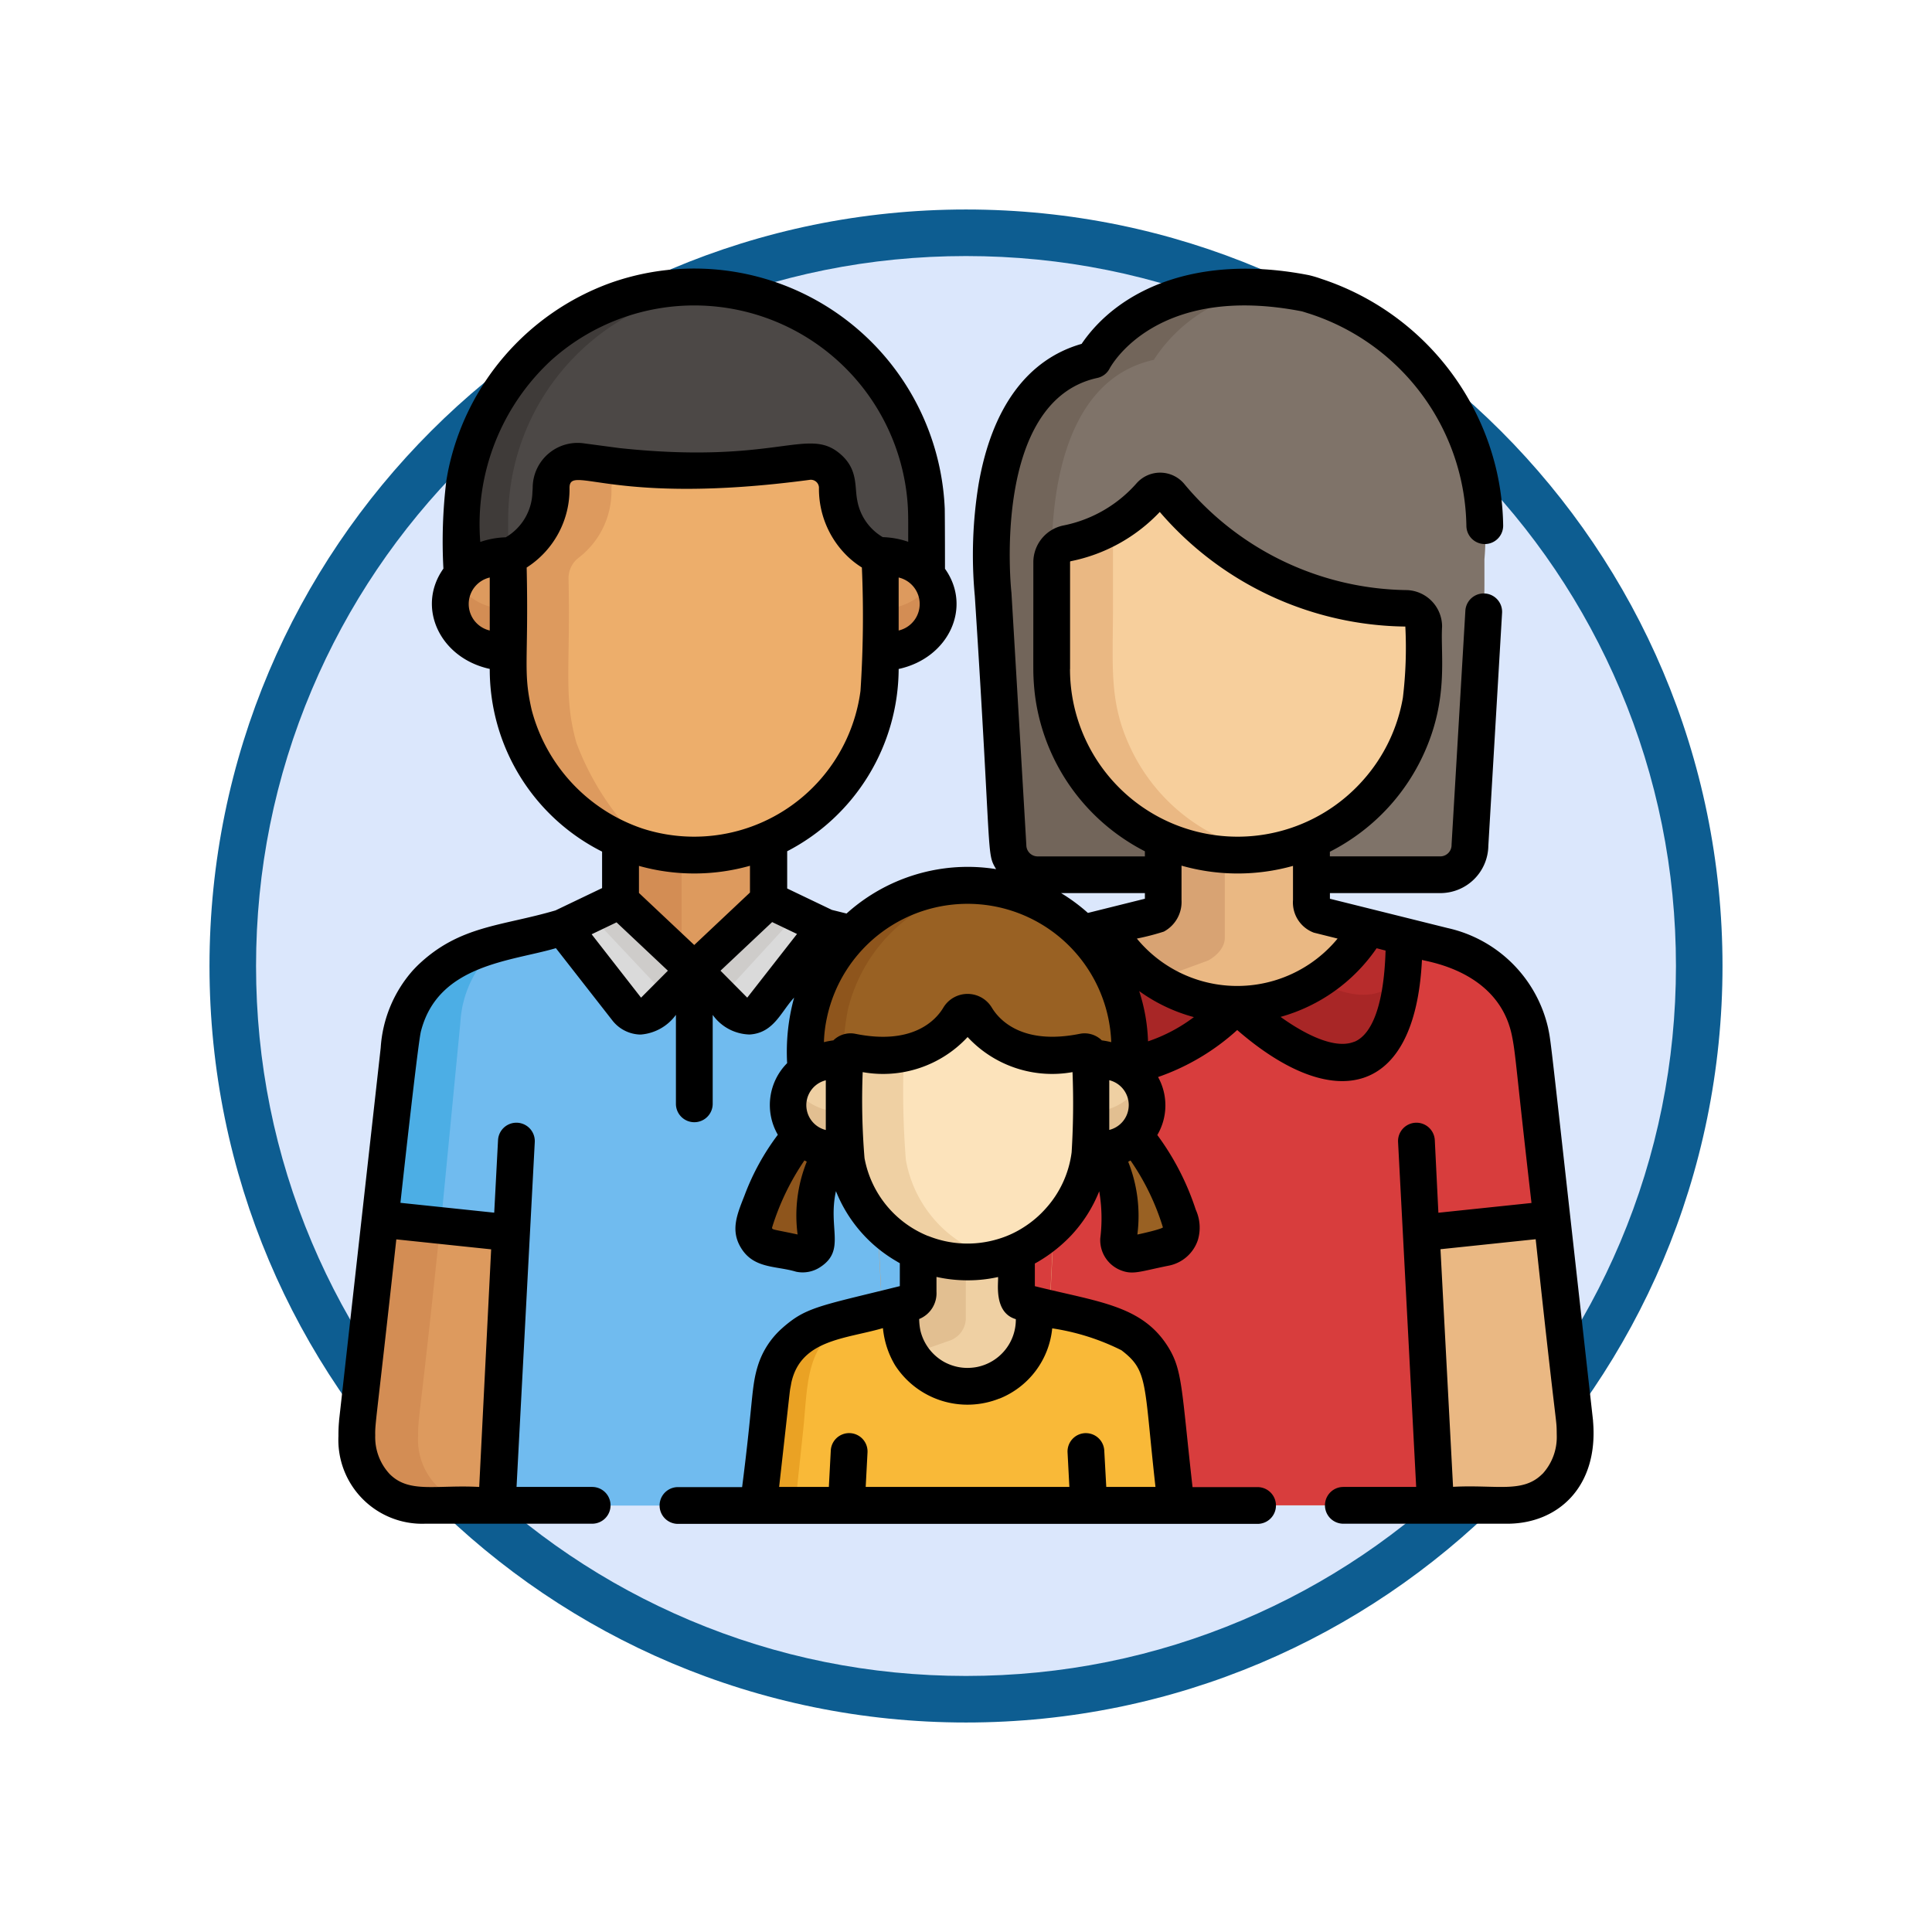 <svg xmlns="http://www.w3.org/2000/svg" xmlns:xlink="http://www.w3.org/1999/xlink" width="83" height="83" viewBox="0 0 83 83">
  <defs>
    <filter id="Trazado_876021" x="0" y="0" width="83" height="83" filterUnits="userSpaceOnUse">
      <feOffset dy="3" input="SourceAlpha"/>
      <feGaussianBlur stdDeviation="3" result="blur"/>
      <feFlood flood-opacity="0.161"/>
      <feComposite operator="in" in2="blur"/>
      <feComposite in="SourceGraphic"/>
    </filter>
  </defs>
  <g id="Grupo_1099677" data-name="Grupo 1099677" transform="translate(-818 -1157)">
    <g transform="matrix(1, 0, 0, 1, 818, 1157)" filter="url(#Trazado_876021)">
      <g id="Trazado_876021-2" data-name="Trazado 876021" transform="translate(9 6)" fill="#dbe7fc">
        <path d="M 32.5 64 C 28.247 64 24.122 63.167 20.239 61.525 C 16.488 59.938 13.119 57.667 10.226 54.774 C 7.333 51.881 5.062 48.512 3.475 44.761 C 1.833 40.878 1 36.753 1 32.5 C 1 28.247 1.833 24.122 3.475 20.239 C 5.062 16.488 7.333 13.119 10.226 10.226 C 13.119 7.333 16.488 5.062 20.239 3.475 C 24.122 1.833 28.247 1 32.5 1 C 36.753 1 40.878 1.833 44.761 3.475 C 48.512 5.062 51.881 7.333 54.774 10.226 C 57.667 13.119 59.938 16.488 61.525 20.239 C 63.167 24.122 64 28.247 64 32.5 C 64 36.753 63.167 40.878 61.525 44.761 C 59.938 48.512 57.667 51.881 54.774 54.774 C 51.881 57.667 48.512 59.938 44.761 61.525 C 40.878 63.167 36.753 64 32.5 64 Z" stroke="none"/>
        <path d="M 32.5 2 C 28.382 2 24.388 2.806 20.629 4.396 C 16.997 5.932 13.735 8.132 10.933 10.933 C 8.132 13.735 5.932 16.997 4.396 20.629 C 2.806 24.388 2 28.382 2 32.5 C 2 36.618 2.806 40.612 4.396 44.371 C 5.932 48.003 8.132 51.265 10.933 54.067 C 13.735 56.868 16.997 59.068 20.629 60.604 C 24.388 62.194 28.382 63 32.5 63 C 36.618 63 40.612 62.194 44.371 60.604 C 48.003 59.068 51.265 56.868 54.067 54.067 C 56.868 51.265 59.068 48.003 60.604 44.371 C 62.194 40.612 63 36.618 63 32.5 C 63 28.382 62.194 24.388 60.604 20.629 C 59.068 16.997 56.868 13.735 54.067 10.933 C 51.265 8.132 48.003 5.932 44.371 4.396 C 40.612 2.806 36.618 2 32.5 2 M 32.5 0 C 50.449 0 65 14.551 65 32.5 C 65 50.449 50.449 65 32.5 65 C 14.551 65 0 50.449 0 32.5 C 0 14.551 14.551 0 32.5 0 Z" stroke="none" fill="#0d5d91"/>
      </g>
    </g>
    <g id="family_547490" transform="translate(832.54 1168.54)">
      <path id="Trazado_874893" data-name="Trazado 874893" d="M272.777,32.735h-4.614a1.274,1.274,0,0,1-1.27-1.27L266.258,20.7s-1.028-8.914,4.3-10.085c0,0,2.167-4.217,9.107-2.866a2.692,2.692,0,0,1,.278.081,10.549,10.549,0,0,1,4.321,2.6,11.16,11.16,0,0,1,3.114,8.757c0,3.087.049-.344-.635,12.272a1.274,1.274,0,0,1-1.27,1.27h-4.909" transform="translate(-238.146 -6.698)" fill="#7f7369"/>
      <path id="Trazado_874894" data-name="Trazado 874894" d="M273.576,32.815V31.3A7.987,7.987,0,0,1,268.8,24.39c0-.02,0-.082,0-.094,0-.1-.007-.209-.007-.315,0-4.751,0-4.463,0-4.541-.048-2.536.345-7.855,4.378-8.742A6.711,6.711,0,0,1,278.4,7.641c-2.976-.327-6.466.557-7.842,3.058-3.6.79-4.461,5.169-4.376,8.831q0,.076,0,.149c.021.679.07,1.105.07,1.105l.635,10.761a1.274,1.274,0,0,0,1.27,1.27Z" transform="translate(-238.143 -6.778)" fill="#72655a"/>
      <path id="Trazado_874895" data-name="Trazado 874895" d="M30.837,255.252l1.365-12.2c.478-3.684.282-5.1,1.471-6.541a5.465,5.465,0,0,0-1.237-1.074l-.038-.009c-1.285-.77-2.367-.8-4.756-1.459h0L25.2,232.8h0v-2.917a8.007,8.007,0,0,1-6.369.017h0l-.011,2.913h0l-2.432,1.157h0c-2.373.653-3.468.688-4.756,1.459l-.038.009a3.387,3.387,0,0,0-.336.235C9.42,237,9.391,238.711,9.232,239.98L8.5,246.511h0c-1.029,9.347-1,8.6-1,9.316a2.824,2.824,0,0,0,2.923,2.977h0c.205,0,23.073,0,23.247,0C31.692,258.769,30.663,257.258,30.837,255.252Z" transform="translate(-6.712 -205.675)" fill="#dd9a5e"/>
      <g id="Grupo_1099667" data-name="Grupo 1099667" transform="translate(0.79 24.226)">
        <path id="Trazado_874896" data-name="Trazado 874896" d="M10.137,296.135c-.018-1.031.2-1.019,1.812-17.745a4.68,4.68,0,0,1,1.8-3.449,7.089,7.089,0,0,0-2.11.8l-.038.009a3.4,3.4,0,0,0-.336.235c-1.84,1.321-1.869,3.037-2.028,4.306-.013.116-1.729,15.341-1.729,15.847a2.824,2.824,0,0,0,2.923,2.977h2.633A2.815,2.815,0,0,1,10.137,296.135Z" transform="translate(-7.504 -270.213)" fill="#d38d54"/>
        <path id="Trazado_874897" data-name="Trazado 874897" d="M117.612,235.446v-4.771a7.916,7.916,0,0,1-2.623-.633l-.011,2.913h0Z" transform="translate(-103.66 -230.042)" fill="#d38d54"/>
      </g>
      <path id="Trazado_874898" data-name="Trazado 874898" d="M257.9,257.951c-1.86-16.468-1.755-16-1.921-16.808a4.567,4.567,0,0,0-2.151-3.005l-.038-.009a6.493,6.493,0,0,0-1.541-.659l-5.362-1.335a.691.691,0,0,1-.295-.634v-2.586a8,8,0,0,1-6.369-.014v2.6a.691.691,0,0,1-.295.634c-4.536,1.208-5.545,1.18-6.9,1.994l-.038.009a4.677,4.677,0,0,0-2.28,3.8l-1.792,16.015c-.18,2.076.921,3.551,2.9,3.551H255a2.824,2.824,0,0,0,2.923-2.977v0A5.617,5.617,0,0,0,257.9,257.951Z" transform="translate(-204.788 -208.373)" fill="#eab883"/>
      <path id="Trazado_874899" data-name="Trazado 874899" d="M231.525,295.207v0a5.577,5.577,0,0,1,.02-.57l1.792-16.963a4.7,4.7,0,0,1,2.236-3.77,8.582,8.582,0,0,0-2.55.91l-.038.009a4.677,4.677,0,0,0-2.28,3.8l-1.792,16.016c-.179,2.076.921,3.551,2.9,3.551h2.633A2.824,2.824,0,0,1,231.525,295.207Z" transform="translate(-204.787 -245.055)" fill="#d8a373"/>
      <g id="Grupo_1099668" data-name="Grupo 1099668" transform="translate(24.105 24.527)">
        <path id="Trazado_874900" data-name="Trazado 874900" d="M265.39,249.208c-.845-7.5-.809-7.415-.943-8.065a4.573,4.573,0,0,0-2.151-3.005l-.038-.009a6.492,6.492,0,0,0-1.541-.659l-5.362-1.335a.691.691,0,0,1-.295-.634v-2.586h0V232.9a7.935,7.935,0,0,1-6.369,0v.014h0V235.5a.691.691,0,0,1-.295.634c-4.536,1.208-5.545,1.18-6.9,1.994l-.038.009a4.7,4.7,0,0,0-2.28,3.8l-.814,7.272,5.13.538a.516.516,0,0,1,.462.539l-.563,11.217h17l-.591-11.174a.561.561,0,0,1,.5-.587Z" transform="translate(-237.364 -232.9)" fill="#d83d3d"/>
        <path id="Trazado_874901" data-name="Trazado 874901" d="M235.02,388.287l-5.13-.538-.978,8.743c-.18,2.076.921,3.551,2.9,3.551h3.1l.563-11.217A.516.516,0,0,0,235.02,388.287Z" transform="translate(-228.892 -371.441)" fill="#d83d3d"/>
      </g>
      <path id="Trazado_874902" data-name="Trazado 874902" d="M238.364,285.89l2.55.267.9-8.487a4.7,4.7,0,0,1,2.236-3.77,8.7,8.7,0,0,0-2.55.91l-.038.009a4.568,4.568,0,0,0-2.151,3.005C239.142,278.623,239.173,278.8,238.364,285.89Z" transform="translate(-213.261 -245.055)" fill="#a82626"/>
      <g id="Grupo_1099669" data-name="Grupo 1099669" transform="translate(1.788 27.127)">
        <path id="Trazado_874903" data-name="Trazado 874903" d="M40.9,260.223l-.038-.009c-1.288-.772-2.388-.808-4.739-1.455l0,0-2.442-1.169-.018.027s0-.006,0-.01l-3.185,3-3.176-3-2.432,1.157h0c-2.373.653-3.468.688-4.756,1.459l-.038.009a4.677,4.677,0,0,0-2.28,3.8l-.814,7.274,5.032.528a.6.6,0,0,1,.537.627l-.559,11.138h17L38.4,272.415a.562.562,0,0,1,.5-.589l1.345-.141c.986-8.181.7-8.915,1.892-10.377A7.237,7.237,0,0,0,40.9,260.223Z" transform="translate(-16.981 -257.585)" fill="#70bbef"/>
        <path id="Trazado_874904" data-name="Trazado 874904" d="M221.309,399.817l.935-8.352h0l-1.345.141a.562.562,0,0,0-.5.589l.591,11.172h3.159C222.165,403.333,221.136,401.823,221.309,399.817Z" transform="translate(-198.973 -377.366)" fill="#70bbef"/>
      </g>
      <path id="Trazado_874905" data-name="Trazado 874905" d="M20.431,278.39a4.68,4.68,0,0,1,1.8-3.449,7.1,7.1,0,0,0-2.11.8l-.038.009a5.494,5.494,0,0,0-1.246,1.085c-1.275,1.561-.928,2.791-1.848,9.987l2.6.273C19.579,287.179,19.691,286.058,20.431,278.39Z" transform="translate(-15.195 -245.987)" fill="#4caee5"/>
      <path id="Trazado_874906" data-name="Trazado 874906" d="M324.243,233.985l-2.147-.535a.691.691,0,0,1-.295-.634v-2.9h0V229.9a7.94,7.94,0,0,1-6.369,0v.014h0v2.9a.691.691,0,0,1-.295.634l-2.18.543A6.466,6.466,0,0,0,324.243,233.985Z" transform="translate(-280 -205.689)" fill="#eab883"/>
      <path id="SVGCleanerId_0" d="M50.347,20.212V17.467a10,10,0,0,1,15.689-8.19c5.141,3.589,4.162,8.868,4.275,10.935" transform="translate(-45.045 -6.697)" fill="#4c4846"/>
      <g id="Grupo_1099670" data-name="Grupo 1099670" transform="translate(5.302 0.788)">
        <path id="SVGCleanerId_0_1_" d="M50.347,20.212V17.467a10,10,0,0,1,15.689-8.19c5.141,3.589,4.162,8.868,4.275,10.935" transform="translate(-50.347 -7.485)" fill="#4c4846"/>
      </g>
      <path id="Trazado_874907" data-name="Trazado 874907" d="M61.324,7.538A9.99,9.99,0,0,0,50.347,17.47v2.745h1.99V17.47A9.985,9.985,0,0,1,61.324,7.538Z" transform="translate(-45.045 -6.7)" fill="#3f3b39"/>
      <g id="Grupo_1099671" data-name="Grupo 1099671" transform="translate(4.805 12.325)">
        <path id="Trazado_874908" data-name="Trazado 874908" d="M223.5,119.122a2.312,2.312,0,0,1-2.487,2.083v-4.166A2.312,2.312,0,0,1,223.5,119.122Z" transform="translate(-202.546 -117.039)" fill="#dd9a5e"/>
        <path id="Trazado_874909" data-name="Trazado 874909" d="M45.629,119.122a2.312,2.312,0,0,0,2.487,2.083v-4.166A2.312,2.312,0,0,0,45.629,119.122Z" transform="translate(-45.629 -117.039)" fill="#dd9a5e"/>
      </g>
      <g id="Grupo_1099672" data-name="Grupo 1099672" transform="translate(4.804 13.472)">
        <path id="Trazado_874910" data-name="Trazado 874910" d="M221.017,129.072v1.872a2.312,2.312,0,0,0,2.487-2.083,1.806,1.806,0,0,0-.265-.936A2.572,2.572,0,0,1,221.017,129.072Z" transform="translate(-202.545 -127.925)" fill="#d38d54"/>
        <path id="Trazado_874911" data-name="Trazado 874911" d="M45.882,127.926c-.825,1.371.359,3.019,2.222,3.019v-1.872A2.572,2.572,0,0,1,45.882,127.926Z" transform="translate(-45.614 -127.926)" fill="#d38d54"/>
      </g>
      <path id="Trazado_874912" data-name="Trazado 874912" d="M83.341,79.785a1.141,1.141,0,0,0-1.321-1.137c-.148.023-.312.047-.417.062a30.844,30.844,0,0,1-9.243-.062,1.14,1.14,0,0,0-1.321,1.137A3.254,3.254,0,0,1,69.753,82.4a2.4,2.4,0,0,1-.554.313c0,5.173-.062,5.519.215,6.691A7.994,7.994,0,0,0,84.624,90.5c.764-1.93.558-3.4.558-7.783A3.12,3.12,0,0,1,83.341,79.785Z" transform="translate(-61.906 -70.353)" fill="#edae6b"/>
      <path id="Trazado_874913" data-name="Trazado 874913" d="M72.175,90.724c-.564-2.011-.251-3.24-.339-7.053a1.112,1.112,0,0,1,.438-.9,3.6,3.6,0,0,0,1.406-2.956,1.234,1.234,0,0,1,.469-.95c-.38-.038-.75-.082-1.091-.128-.2-.027-.425-.059-.651-.094a1.141,1.141,0,0,0-1.32,1.137A3.256,3.256,0,0,1,69.8,82.4a2.4,2.4,0,0,1-.554.313c0,5.2,0,4.936.007,5.192a7.984,7.984,0,0,0,6.019,7.4A11.85,11.85,0,0,1,72.175,90.724Z" transform="translate(-61.952 -70.352)" fill="#dd9a5e"/>
      <path id="Trazado_874914" data-name="Trazado 874914" d="M148.337,257.586l-3.2,3.016,1.729,1.743a.779.779,0,0,0,1.166-.069l2.75-3.521Z" transform="translate(-129.85 -230.459)" fill="#dadada"/>
      <g id="Grupo_1099673" data-name="Grupo 1099673" transform="translate(15.284 27.127)">
        <path id="Trazado_874915" data-name="Trazado 874915" d="M149.566,258.175l-1.23-.589-3.2,3.016,1.144,1.153Z" transform="translate(-145.133 -257.586)" fill="#ceccca"/>
        <path id="Trazado_874916" data-name="Trazado 874916" d="M163.787,304.307a.78.78,0,0,0,.457.055Z" transform="translate(-161.823 -299.387)" fill="#ceccca"/>
      </g>
      <path id="Trazado_874917" data-name="Trazado 874917" d="M93.995,257.7l3.176,3-1.729,1.743a.779.779,0,0,1-1.166-.069l-2.75-3.521Z" transform="translate(-81.886 -230.561)" fill="#dadada"/>
      <path id="Trazado_874918" data-name="Trazado 874918" d="M104.854,260.692l1.095,1.165,1.144-1.153-3.176-3-1.3.61Z" transform="translate(-91.808 -230.561)" fill="#ceccca"/>
      <path id="Trazado_874919" data-name="Trazado 874919" d="M318.079,234.424v-3.878a7.89,7.89,0,0,1-2.646-.647c-.08,2.3.209,3.322-.295,3.55l-2.18.543a6.918,6.918,0,0,0,2.141,2.252l2.263-.832S318.079,235.056,318.079,234.424Z" transform="translate(-280 -205.688)" fill="#d8a373"/>
      <path id="Trazado_874920" data-name="Trazado 874920" d="M306.131,96.412a.843.843,0,0,1,.8.841v.6h0a10.753,10.753,0,0,1-.339,3.48,7.993,7.993,0,0,1-15.633-1.9c0-.03,0,.009,0-.094s-.007-.209-.007-.315V94.973h0v-.4a.993.993,0,0,1,.791-.97,6.4,6.4,0,0,0,3.331-1.915.729.729,0,0,1,1.093.035A13.5,13.5,0,0,0,306.131,96.412Z" transform="translate(-260.311 -81.823)" fill="#f7cf9c"/>
      <path id="Trazado_874921" data-name="Trazado 874921" d="M294.412,114.662c-1.055-2.133-.81-3.644-.827-6.608v-3.085a6.2,6.2,0,0,1-1.842.721.993.993,0,0,0-.791.97v4.459c0,.132.007.338.007.35s.011.195.019.288A8,8,0,0,0,300.26,119,8,8,0,0,1,294.412,114.662Z" transform="translate(-260.311 -93.915)" fill="#eab883"/>
      <g id="Grupo_1099674" data-name="Grupo 1099674" transform="translate(31.447 28.296)">
        <path id="Trazado_874922" data-name="Trazado 874922" d="M373.7,269.07l-1.541-.383A6.583,6.583,0,0,1,366.515,272S373.733,279.219,373.7,269.07Z" transform="translate(-359.363 -268.687)" fill="#b72c2c"/>
        <path id="Trazado_874923" data-name="Trazado 874923" d="M298.605,269.07l1.541-.383A6.583,6.583,0,0,0,305.791,272S298.573,279.219,298.605,269.07Z" transform="translate(-298.605 -268.687)" fill="#b72c2c"/>
      </g>
      <g id="Grupo_1099675" data-name="Grupo 1099675" transform="translate(31.519 30.343)">
        <path id="Trazado_874924" data-name="Trazado 874924" d="M302.966,288.383c-1.273.678-2.741,1-3.681-.256.748,7.634,7.114,1.267,7.114,1.267A6.346,6.346,0,0,1,302.966,288.383Z" transform="translate(-299.285 -288.127)" fill="#a82626"/>
        <path id="Trazado_874925" data-name="Trazado 874925" d="M369.949,288.383c1.274.678,2.741,1,3.681-.256-.748,7.634-7.114,1.267-7.114,1.267A6.345,6.345,0,0,0,369.949,288.383Z" transform="translate(-359.436 -288.127)" fill="#a82626"/>
      </g>
      <path id="Trazado_874926" data-name="Trazado 874926" d="M202.227,254.235a6.972,6.972,0,0,0-11.389.666c-1.472,2.377-.916,4.544-1.038,5.206h13.933C203.689,258.747,204.064,256.549,202.227,254.235Z" transform="translate(-169.806 -225.101)" fill="#996123"/>
      <path id="Trazado_874927" data-name="Trazado 874927" d="M191.689,256.948c.031-.132.1-.393.108-.4a6.97,6.97,0,0,1,5.82-4.9,6.966,6.966,0,0,0-6.78,3.252c-1.472,2.377-.916,4.543-1.038,5.206h1.7A12.51,12.51,0,0,1,191.689,256.948Z" transform="translate(-169.806 -225.098)" fill="#8e551c"/>
      <path id="Trazado_874928" data-name="Trazado 874928" d="M313.005,356.32a9.506,9.506,0,0,0-2.011-3.7,2.539,2.539,0,0,1-1.384.677,5.38,5.38,0,0,1,.739,3.777.6.6,0,0,0,.72.624l1.29-.267A.863.863,0,0,0,313.005,356.32Z" transform="translate(-277.004 -315.483)" fill="#996123"/>
      <path id="Trazado_874929" data-name="Trazado 874929" d="M308.717,324.058a2.242,2.242,0,0,1-2.412,2.02v-4.039A2.242,2.242,0,0,1,308.717,324.058Z" transform="translate(-274.047 -288.125)" fill="#efd0a3"/>
      <path id="Trazado_874930" data-name="Trazado 874930" d="M169.8,356.32a9.506,9.506,0,0,1,2.011-3.7,2.54,2.54,0,0,0,1.385.677,5.379,5.379,0,0,0-.739,3.777.6.6,0,0,1-.72.624l-1.29-.267A.863.863,0,0,1,169.8,356.32Z" transform="translate(-151.882 -315.483)" fill="#8e551c"/>
      <path id="Trazado_874931" data-name="Trazado 874931" d="M182.8,324.058a2.242,2.242,0,0,0,2.412,2.02v-4.039A2.241,2.241,0,0,0,182.8,324.058Z" transform="translate(-163.551 -288.125)" fill="#efd0a3"/>
      <g id="Grupo_1099676" data-name="Grupo 1099676" transform="translate(19.25 35.069)">
        <path id="Trazado_874932" data-name="Trazado 874932" d="M306.3,334.154v1.73c1.787,0,2.93-1.561,2.18-2.884A2.482,2.482,0,0,1,306.3,334.154Z" transform="translate(-293.297 -333)" fill="#e2bf91"/>
        <path id="Trazado_874933" data-name="Trazado 874933" d="M183.019,333c-.752,1.326.4,2.884,2.18,2.884v-1.73A2.481,2.481,0,0,1,183.019,333Z" transform="translate(-182.785 -333)" fill="#e2bf91"/>
      </g>
      <path id="Trazado_874934" data-name="Trazado 874934" d="M188.685,409.217l-.549-4.91a3.12,3.12,0,0,0-1.512-2.518l-.025-.006c-.9-.537-1.547-.515-4.576-1.322-.335-.152-.141-.8-.2-2.451a5.3,5.3,0,0,1-4.221-.009c-.053,1.611.141,2.308-.2,2.46-3.022.805-3.678.784-4.576,1.322l-.025.006a3.028,3.028,0,0,0-1.426,1.992c-.107.518-.079.56-.635,5.435Z" transform="translate(-152.767 -356.088)" fill="#efd0a3"/>
      <path id="Trazado_874935" data-name="Trazado 874935" d="M170.748,431.275h17.936l-.549-4.91a3.123,3.123,0,0,0-1.512-2.518l-.025-.006c-.889-.533-1.606-.534-4.007-1.18v.635a2.86,2.86,0,0,1-.3,1.271c-.031.063-.082.157-.131.235l-.036.057c-.05.077-.1.151-.156.217-.025.031-.058.072-.085.1l-.013.014-.051.057-.006.006h0l-.008.008-.062.063-.02.021q-.04.039-.082.077l-.024.021-.053.046-.008.007-.033.026-.056.045-.036.027-.056.041-.028.02-.009.007-.059.039-.009.006-.027.018-.051.031-.017.01-.007,0-.022.013-.1.055-.014.007,0,0-.017.008-.068.033-.037.017-.068.03-.042.017-.066.026-.043.016-.068.023-.034.011-.009,0-.019.006-.056.016-.028.008-.009,0-.114.028-.017,0-.051.011q-.068.013-.137.023-.139.02-.281.027h-.272q-.142-.007-.281-.027-.069-.01-.137-.023l-.051-.011-.017,0-.114-.028-.009,0-.028-.008-.056-.016-.02-.006-.009,0-.034-.011-.068-.023-.043-.016-.066-.026-.042-.017-.068-.03-.037-.017-.068-.033-.017-.008,0,0-.014-.007-.1-.055-.022-.013-.008,0-.017-.01-.051-.031-.027-.018-.009-.006a2.869,2.869,0,0,1-1.19-1.579,4.828,4.828,0,0,1-.122-1.469l-.608.151c-1.908.521-2.567.523-3.419,1.034l-.025.006a3.037,3.037,0,0,0-1.426,1.992C171.276,426.357,171.3,426.458,170.748,431.275Z" transform="translate(-152.766 -378.146)" fill="#f9b938"/>
      <path id="Trazado_874936" data-name="Trazado 874936" d="M172.717,431.745c.22-1.98.065-3.642,1.731-4.712l.025-.007a4,4,0,0,1,.592-.3c.038-.03.075-.058.111-.082a8.474,8.474,0,0,0-2.342.766l-.025.006a3.027,3.027,0,0,0-1.43,2.014c-.106.519-.082.591-.631,5.414h1.64Z" transform="translate(-152.766 -381.711)" fill="#eaa224"/>
      <path id="Trazado_874937" data-name="Trazado 874937" d="M231,402.126a1.033,1.033,0,0,0,.646-.964v-2.716a5.27,5.27,0,0,1-2.112-.442c-.054,1.612.141,2.308-.2,2.46l-.549.137a4.831,4.831,0,0,0,.122,1.469,2.915,2.915,0,0,0,.308.681l1.781-.624Z" transform="translate(-204.693 -356.089)" fill="#e2bf91"/>
      <path id="Trazado_874938" data-name="Trazado 874938" d="M210.515,303.587c-1.189,1.977-3.712,1.673-4.608,1.492a.271.271,0,0,0-.324.266h0c0,3.218-.1,3.925.225,4.994a5.3,5.3,0,0,0,10.37-1.532v-3.462h0a.271.271,0,0,0-.324-.266c-.9.181-3.42.485-4.608-1.492A.426.426,0,0,0,210.515,303.587Z" transform="translate(-183.92 -271.431)" fill="#fce3bb"/>
      <path id="Trazado_874939" data-name="Trazado 874939" d="M208.3,324.106a36.656,36.656,0,0,1-.078-4.6,6.216,6.216,0,0,1-2.309-.042.271.271,0,0,0-.324.266c0,3.267-.1,3.932.225,4.994a5.3,5.3,0,0,0,6.389,3.6A5.3,5.3,0,0,1,208.3,324.106Z" transform="translate(-183.923 -285.818)" fill="#efd0a3"/>
      <path id="Trazado_874940" data-name="Trazado 874940" d="M3.714,53.923H10.9a.79.79,0,0,0,0-1.58H7.651l.783-14.816a.79.79,0,0,0-1.578-.083L6.692,40.56l-4.029-.423c0-.011.744-6.817.879-7.361.733-2.882,3.86-3.008,5.8-3.579l2.429,3.109a1.57,1.57,0,0,0,1.143.6l.092,0a2.062,2.062,0,0,0,1.492-.845v3.823a.79.79,0,1,0,1.58,0V32.063a2.007,2.007,0,0,0,1.585.843c1.041-.062,1.347-.982,1.913-1.585a8.787,8.787,0,0,0-.3,2.816,2.549,2.549,0,0,0-.4,3.076,10.311,10.311,0,0,0-1.434,2.616c-.315.8-.6,1.47-.167,2.212.548.941,1.517.793,2.383,1.055a1.368,1.368,0,0,0,1.035-.194c1.12-.727.326-1.669.68-3.266a6.084,6.084,0,0,0,2.574,2.995h0c.012.007.049.031.17.1v.985c-2.809.7-3.759.856-4.565,1.416a5.347,5.347,0,0,0-.5.4,3.567,3.567,0,0,0-1.035,1.608h0c-.286.927-.2,1.51-.675,5.21H14.586a.79.79,0,1,0,0,1.58h24.9a.79.79,0,0,0,0-1.58H36.692c-.488-4.329-.426-5.059-1.092-6.09-1.123-1.727-2.979-1.868-5.682-2.542v-.974c.12-.065.179-.1.19-.108h0a6.463,6.463,0,0,0,1.359-1.086h0a6.066,6.066,0,0,0,1.216-1.909,6.883,6.883,0,0,1,.046,2.016,1.391,1.391,0,0,0,.894,1.383c.519.2.823.041,2.064-.207a1.655,1.655,0,0,0,1.235-1.1,1.857,1.857,0,0,0-.091-1.3,11.29,11.29,0,0,0-1.652-3.209,2.511,2.511,0,0,0,.032-2.491,9.854,9.854,0,0,0,3.4-2.019c4.147,3.6,7.65,2.888,7.937-3.015.162.075,3.284.444,3.863,3.245.17.823.167,1.352.843,7.2l-4,.419L47.1,37.444a.79.79,0,1,0-1.578.083L46.3,52.343H43.171a.79.79,0,0,0,0,1.58h7.037c2.182,0,3.934-1.581,3.69-4.409,0-.007,0-.013,0-.02-1.891-16.9-1.789-16.179-1.933-16.881a5.693,5.693,0,0,0-4.313-4.28l-5.058-1.259v-.243h4.752A2.062,2.062,0,0,0,49.4,24.8l.591-10.02a.79.79,0,0,0-1.577-.093c-.618,10.491-.594,10.041-.594,10.087a.487.487,0,0,1-.48.48H42.592v-.2a8.4,8.4,0,0,0,.8-.461,8.791,8.791,0,0,0,3.174-3.615c1.158-2.437.771-4.344.847-5.594a1.568,1.568,0,0,0-1.5-1.57h0a12.642,12.642,0,0,1-9.547-4.525,1.351,1.351,0,0,0-2.072-.071,5.652,5.652,0,0,1-3.13,1.816,1.613,1.613,0,0,0-1.311,1.585c0,4.837-.007,4.577.007,4.946V17.55c.009.239.033.54.066.8a8.783,8.783,0,0,0,3.98,6.26,8.383,8.383,0,0,0,.739.425v.22H30.032a.487.487,0,0,1-.48-.48c0-.043-.637-10.826-.64-10.851C28.9,13.838,28.03,5.7,32.6,4.7a.778.778,0,0,0,.53-.405c.08-.15,2.034-3.668,8.256-2.457.031.006.3.094.325.1a9.744,9.744,0,0,1,6.746,9.122.79.79,0,1,0,1.58-.028,11.233,11.233,0,0,0-.293-2.387A11.372,11.372,0,0,0,42.217.44a4.676,4.676,0,0,0-.53-.157c-4.877-.95-8.215.677-9.76,2.953C29.6,3.9,28.069,5.976,27.5,9.272a18.96,18.96,0,0,0-.161,4.8c.74,11.43.486,11,.914,11.73a7.622,7.622,0,0,0-1.491-.093h-.011a7.792,7.792,0,0,0-4.923,2l-.629-.156-1.921-.92v-1.6a8.861,8.861,0,0,0,4.789-7.83c2.161-.471,3.164-2.66,1.99-4.306,0-.018,0-1.773-.01-2.583A10.774,10.774,0,0,0,11.664.626,10.92,10.92,0,0,0,4.7,8.747c-.016.086-.059.321-.065.372a21.591,21.591,0,0,0-.126,3.773C3.338,14.54,4.343,16.729,6.5,17.2a8.76,8.76,0,0,0,4.826,7.849v1.567l-2,.958c-2.323.685-4.118.641-5.906,2.347-.126.122-.253.263-.24.249a5.55,5.55,0,0,0-1.365,3.309L.026,49.493c0,.007,0,.014,0,.02A6.315,6.315,0,0,0,0,50.153,3.6,3.6,0,0,0,3.714,53.923ZM6.56,42.135,6.047,52.343c-1.868-.1-3.013.29-3.851-.559a2.32,2.32,0,0,1-.616-1.646c-.01-.558.023-.39.906-8.431ZM17.679,25.657v1.15l-2.394,2.254-2.375-2.236V25.662A8.809,8.809,0,0,0,17.679,25.657ZM13,31.323,10.877,28.6l1.07-.512,2.206,2.077Zm4.562,0-1.149-1.158,2.219-2.089,1.068.511Zm1.064,9.886a10.685,10.685,0,0,1,1.394-2.894l.1.054a6.189,6.189,0,0,0-.394,3.128C18.7,41.276,18.629,41.3,18.629,41.209Zm2.311-4.2a1.1,1.1,0,0,1,0-2.136ZM27.1,43.466a5.866,5.866,0,0,0,1.236-.141c.033.193-.214,1.525.765,1.81a2.076,2.076,0,0,1-1.674,2.056,2.2,2.2,0,0,1-.5.036,2.028,2.028,0,0,1-.515-.09A2.08,2.08,0,0,1,26,46.961h0l-.013-.008.006,0-.006,0h0a2.1,2.1,0,0,1-.986-1.331,2.646,2.646,0,0,1-.053-.493,1.194,1.194,0,0,0,.744-1.172v-.637A6.092,6.092,0,0,0,27.1,43.466Zm8,8.877H32.986L32.9,50.78a.79.79,0,0,0-.788-.748h-.042a.79.79,0,0,0-.747.83l.078,1.48H22.651l.078-1.48a.79.79,0,1,0-1.578-.083l-.083,1.563H18.932c.573-5.082.418-3.841.524-4.475.406-1.863,2.332-1.879,3.935-2.347a4.045,4.045,0,0,0,.079.488h0a3.78,3.78,0,0,0,.446,1.112h0a3.7,3.7,0,0,0,4.476,1.426l.01,0a3.634,3.634,0,0,0,2.262-3.016,9.894,9.894,0,0,1,2.971.939C34.8,47.357,34.594,47.837,35.1,52.343ZM30.4,40.365a4.451,4.451,0,0,1-.961.821,4.246,4.246,0,0,1-1.11.509,4.52,4.52,0,0,1-2.987-.132l-.01,0A4.484,4.484,0,0,1,22.6,38.214a30.448,30.448,0,0,1-.078-3.692,4.953,4.953,0,0,0,4.507-1.507,4.953,4.953,0,0,0,4.507,1.507,34.345,34.345,0,0,1-.038,3.444A4.437,4.437,0,0,1,30.4,40.365Zm10.608-14.7V27.13a1.384,1.384,0,0,0,.894,1.4l1.022.255a5.585,5.585,0,0,1-8.624,0,10.581,10.581,0,0,0,1.16-.3,1.446,1.446,0,0,0,.759-1.354V25.652A8.812,8.812,0,0,0,41.012,25.661ZM34.322,41.5a6.3,6.3,0,0,0-.394-3.128l.1-.054a10.341,10.341,0,0,1,1.391,2.873C35.424,41.2,35.33,41.28,34.322,41.5ZM34.78,33.2A7.747,7.747,0,0,0,34.4,31.04a7.207,7.207,0,0,0,2.35,1.119A7,7,0,0,1,34.78,33.2Zm-1.665,3.8V34.869A1.1,1.1,0,0,1,33.115,37.005Zm10.531-3.787c-.919.384-2.365-.481-3.172-1.064A7.419,7.419,0,0,0,44.6,29.2l.385.1C44.921,31.5,44.452,32.882,43.646,33.218Zm8.079,18.566c-.838.849-1.976.458-3.841.559l-.54-10.208,4.09-.429c.972,9.028.888,7.486.906,8.466A2.337,2.337,0,0,1,51.725,51.784ZM31.431,17.207v-4.6a.032.032,0,0,1,.024-.033,7.217,7.217,0,0,0,3.83-2.117,14.124,14.124,0,0,0,10.549,4.923,17.886,17.886,0,0,1-.106,3.062,7.157,7.157,0,0,1-1.7,3.528,7.2,7.2,0,0,1-12.6-4.768Zm3.212,9.867-2.446.609a7.78,7.78,0,0,0-1.152-.852h3.6v.243ZM33.2,33.235a3.546,3.546,0,0,0-.406-.077,1.053,1.053,0,0,0-.949-.281c-2.493.5-3.471-.619-3.775-1.125a1.215,1.215,0,0,0-2.084,0c-.3.506-1.281,1.629-3.775,1.125a1.052,1.052,0,0,0-.949.281,3.564,3.564,0,0,0-.406.077,5.768,5.768,0,0,1,.128-1.044A6.177,6.177,0,0,1,33.2,33.235ZM24.067,15.55V13.273A1.169,1.169,0,0,1,24.067,15.55ZM9.185,3.9,9.2,3.888A9.192,9.192,0,0,1,24.45,10.066c.037.5.025.867.027,1.673a3.654,3.654,0,0,0-1.093-.2A2.292,2.292,0,0,1,22.29,9.968c-.126-.61.048-1.352-.757-2.024-1.388-1.158-2.721.486-9.462-.231l-1.5-.2A1.93,1.93,0,0,0,8.345,9.406c0,.045-.006.128-.012.2a2.313,2.313,0,0,1-1.147,1.94,3.656,3.656,0,0,0-1.093.2A9.592,9.592,0,0,1,9.185,3.9ZM6.5,13.273V15.55A1.169,1.169,0,0,1,6.5,13.273ZM8.3,18.957c-.382-1.679-.125-2.04-.214-6.112A3.993,3.993,0,0,0,9.927,9.406c.025-1.011,1.832.8,10.309-.327a.349.349,0,0,1,.407.327,4.027,4.027,0,0,0,1.272,3,3.735,3.735,0,0,0,.572.437,48.741,48.741,0,0,1-.06,5.3,7.209,7.209,0,0,1-9.364,5.915A7.347,7.347,0,0,1,8.3,18.957Z" transform="translate(0 -0.003)"/>
    </g>
  </g>
</svg>
